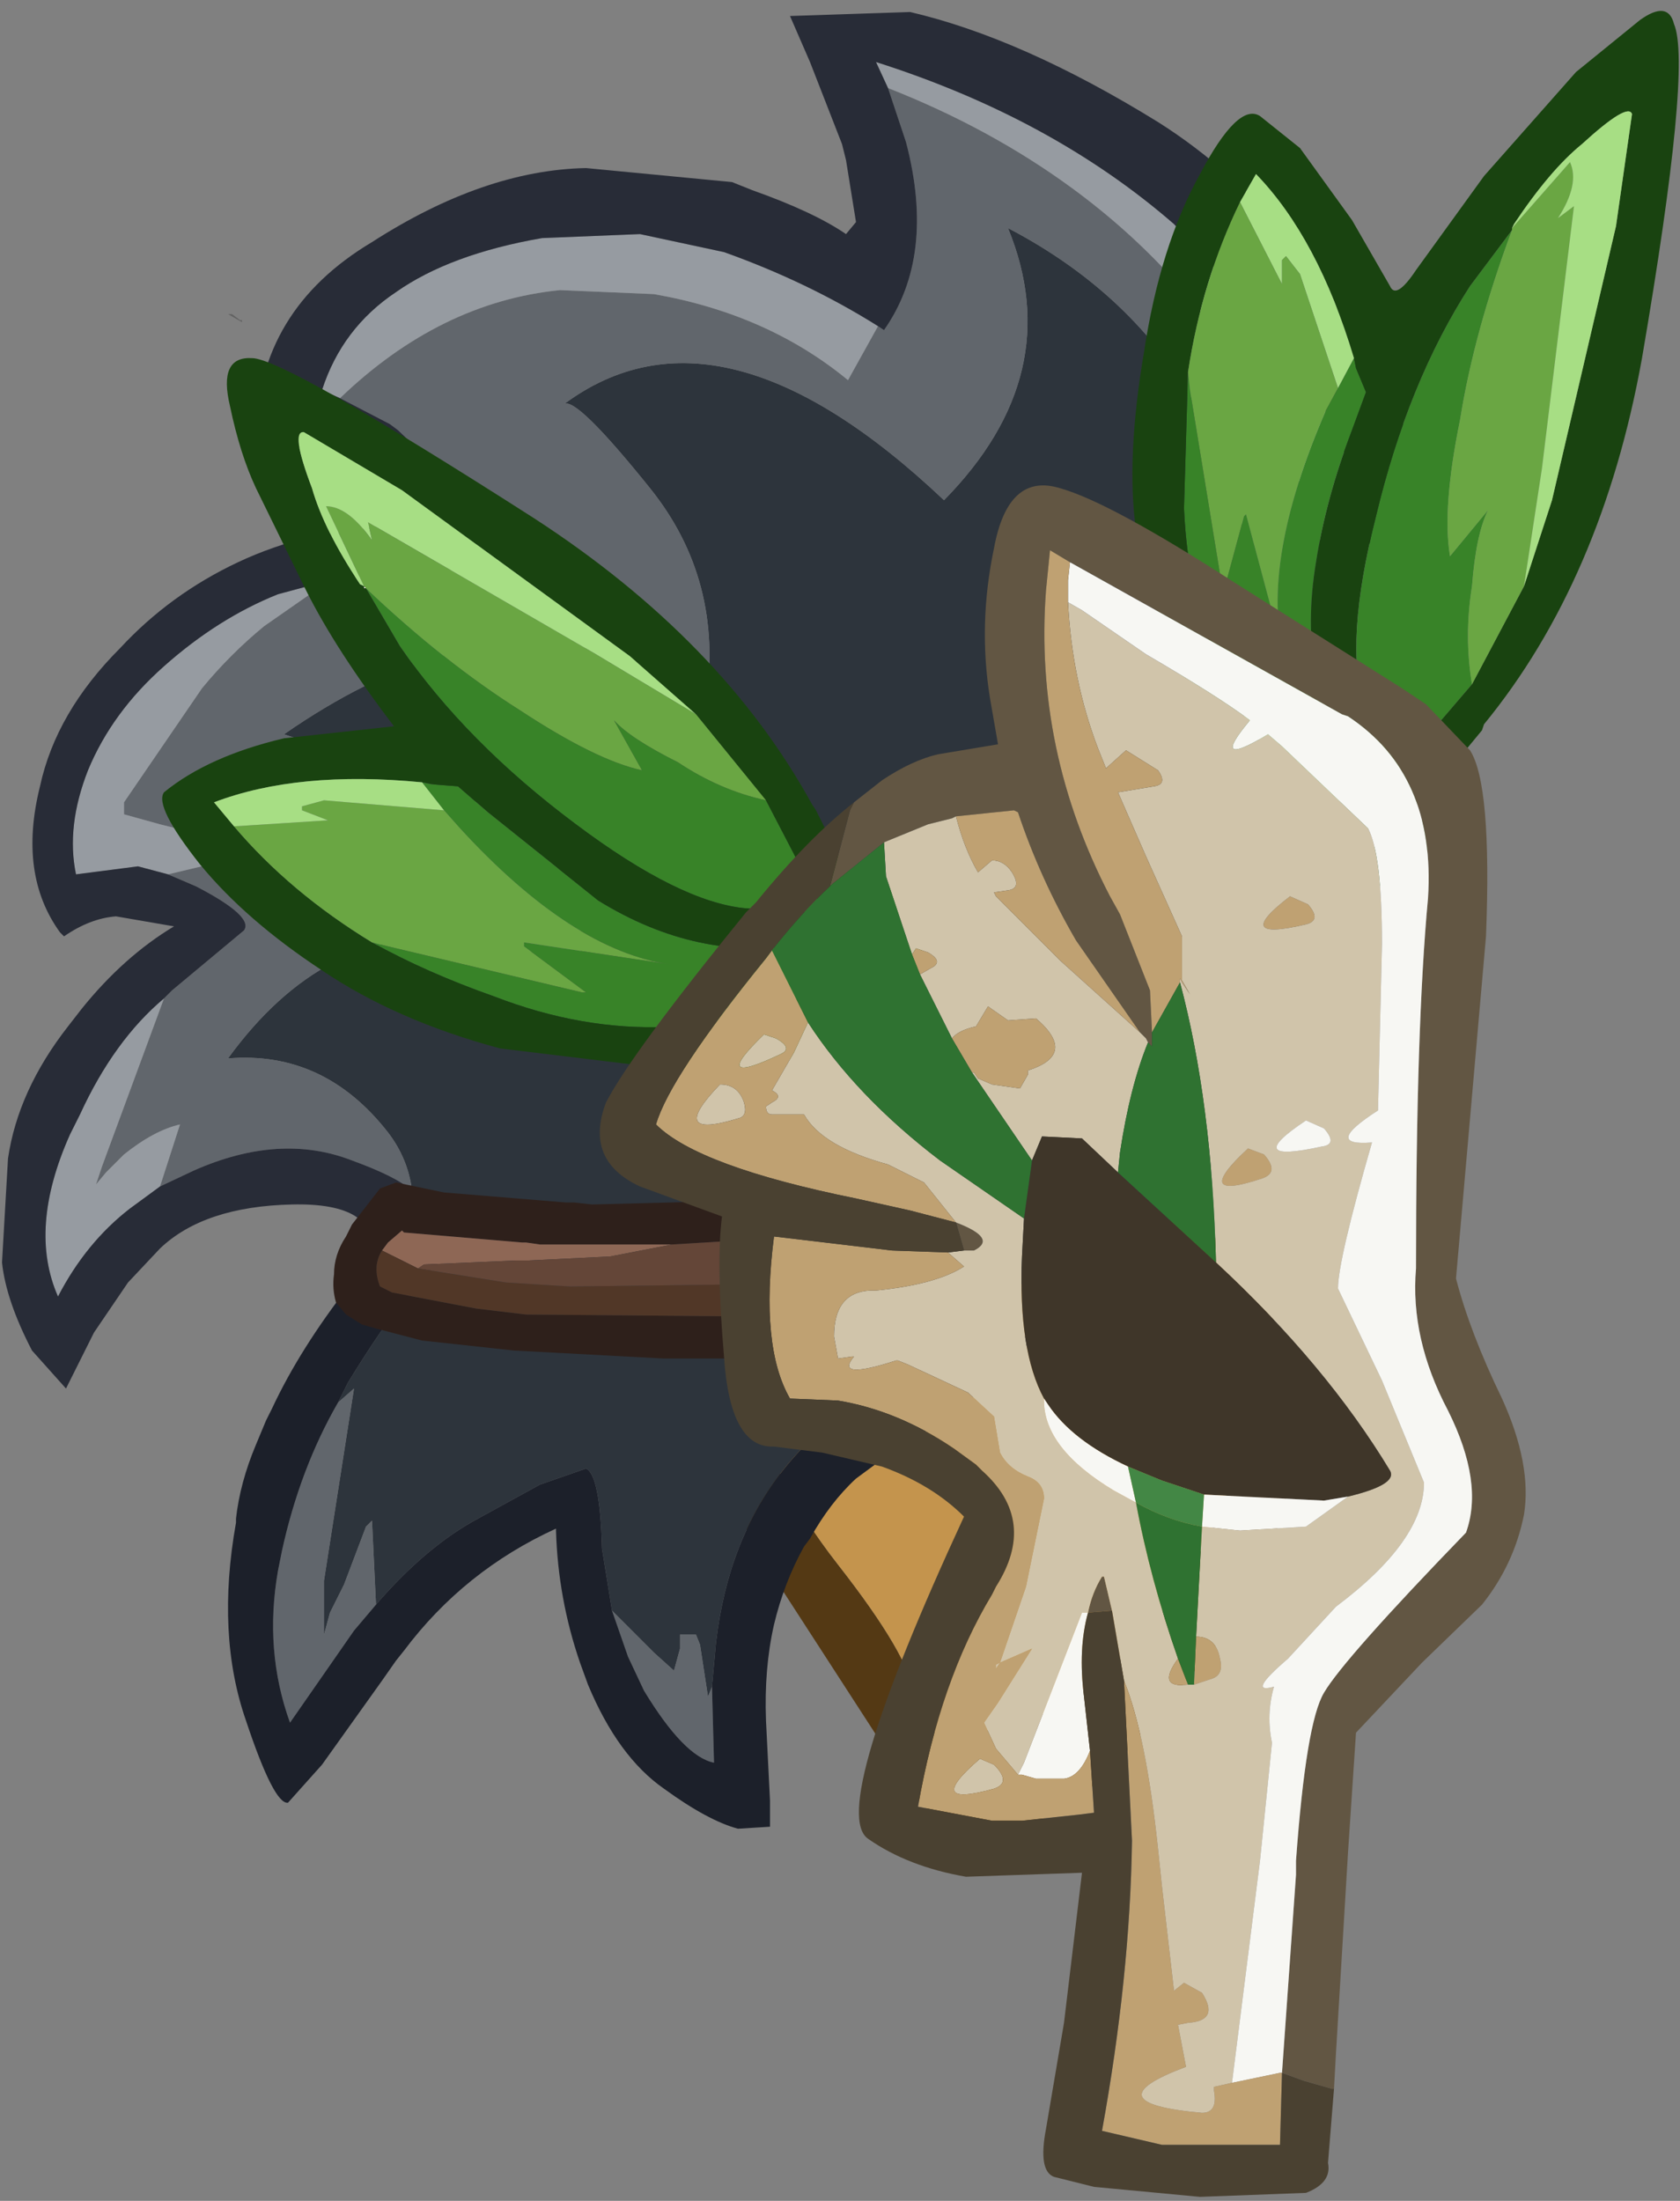 <?xml version="1.0" encoding="utf-8"?>
<svg version="1.1" id="Layer_1"
xmlns="http://www.w3.org/2000/svg"
xmlns:xlink="http://www.w3.org/1999/xlink"
xmlns:author="http://www.sothink.com"
width="42px" height="55px"
xml:space="preserve">
<rect width="100%" height="100%" fill="#808080" stroke="none"/>
<g id="1374" transform="matrix(1, 0, 0, 1, 4.95, 11.3)">
<path style="fill:#543914;fill-opacity:1" d="M22.75,17.65Q30.2 21.85 25.85 29.35L22.85 32.9Q21.45 34.25 20.1 34.5Q18.45 34.75 17.5 32.9L14.65 28.5Q12.75 25.55 12.2 23.05Q10.85 16.7 21.25 17.1L22.75 17.65M13.85,23.4Q14.2 25.5 16 27.8Q17.8 30.1 17.9 31.05Q18 31.95 18.5 32Q21.7 32.2 24.1 28.95Q29.25 21.9 21.3 18.3L17.8 18.45Q17.15 18.45 16.65 18.85Q13.5 21.3 13.85 23.4" />
<path style="fill:#C4944D;fill-opacity:1" d="M16.65,18.85Q17.15 18.45 17.8 18.45L21.3 18.3Q29.25 21.9 24.1 28.95Q21.7 32.2 18.5 32Q18 31.95 17.9 31.05Q17.8 30.1 16 27.8Q14.2 25.5 13.85 23.4Q13.5 21.3 16.65 18.85" />
<path style="fill:#2D343C;fill-opacity:1" d="M10.35,28.95L10.1 27.4Q10.05 25.55 9.7 25.4L8.55 25.8L7 26.65Q5.7 27.35 4.45 28.8L4.35 26.7L4.2 26.85L3.65 28.3L3.3 29L3.15 29.55L3.15 28.2L3.9 23.4L3.5 23.75L3.75 23.25Q5.4 20.55 6.2 20.25L5.7 19.6L5.6 19.55Q5.3 19.3 5.5 18.85L5.35 18.45Q5.25 17.65 4.75 17Q3.15 14.95 0.75 15.15Q3.15 11.85 6.5 12.15L9.55 12.7Q9.85 9.8 6.05 8.35L2.15 7.05Q6.25 4.2 9.75 4.9Q11.55 5.25 12.7 6.25Q13.15 3.2 11.3 0.9Q9.45 -1.4 9.15 -1.2Q13.05 -4.1 18.65 1.2Q21.75 -1.95 20.25 -5.6Q26.85 -2.15 26.5 6.45Q26.1 15.05 25.2 18.5L24.25 19.3L22.6 20.15L20.9 20.6L19.6 21.4L18.5 22.75Q13.55 24.6 12.95 29.75L12.85 30.85L12.75 31.1L12.55 29.8L12.45 29.55L12.05 29.55L12.05 29.9L11.9 30.45L11.4 30L10.35 28.95" />
<path style="fill:#61666C;fill-opacity:1" d="M9.05,-4.05L11.4 -3.95Q14.25 -3.45 16.25 -1.8L17 -3.15L17.15 -3.05Q18.45 -4.9 17.7 -7.75L17.25 -9.1Q19.8 -8.1 21.85 -6.6Q27.45 -2.5 28.7 5.05L29.05 8.05L28.95 8.35L29.05 8.35L29.6 8.3L29.05 10.85L28.25 13.55Q27.3 16.45 25.35 18.35L25.2 18.5Q26.1 15.05 26.5 6.45Q26.85 -2.15 20.25 -5.6Q21.75 -1.95 18.65 1.2Q13.05 -4.1 9.15 -1.2Q9.45 -1.4 11.3 0.9Q13.15 3.2 12.7 6.25Q11.55 5.25 9.75 4.9Q6.25 4.2 2.15 7.05L6.05 8.35Q9.85 9.8 9.55 12.7L6.5 12.15Q3.15 11.85 0.75 15.15Q3.15 14.95 4.75 17Q5.25 17.65 5.35 18.45Q4.95 18.1 3.85 17.7Q2.05 17 -0.1 17.95L-0.95 18.35L-0.45 16.8Q-1.1 16.95 -1.85 17.55L-2.3 18L-2.55 18.3L-2.4 17.85L-0.85 13.65L-0.65 13.45L1.15 11.95Q1.4 11.6 -0.05 10.85L-0.75 10.55L1.35 10.05L-0.35 9.45L-0.95 9.3L-1.85 9.05L-1.85 8.75L0.1 5.9Q0.8 5.05 1.65 4.35L3.3 3.2L3.95 3.1L7.05 2.9L6.9 1.85Q6.65 1.1 6 0.4L5 -0.55L4.8 -0.7L3.55 -1.35Q6.05 -3.75 9.05 -4.05M11.4,30L11.9 30.45L12.05 29.9L12.05 29.55L12.45 29.55L12.55 29.8L12.75 31.1L12.85 30.85L12.9 32.75Q12.15 32.6 11.15 30.95L10.75 30.1L10.35 28.95L11.4 30M3.9,23.4L3.15 28.2L3.15 29.55L3.3 29L3.65 28.3L4.2 26.85L4.35 26.7L4.45 28.8L3.9 29.45L2.3 31.75Q1.65 29.95 2 27.95L2.1 27.45Q2.55 25.4 3.5 23.75L3.9 23.4" />
<path style="fill:#969BA1;fill-opacity:1" d="M-1.5,10.35L-3.05 10.55Q-3.3 9.35 -2.75 7.95Q-2.15 6.5 -0.85 5.35Q0.5 4.15 2 3.55L3.3 3.2L1.65 4.35Q0.8 5.05 0.1 5.9L-1.85 8.75L-1.85 9.05L-0.95 9.3L-0.35 9.45L1.35 10.05L-0.75 10.55L-1.5 10.35M-1.7,18.9Q-2.8 19.75 -3.5 21.1Q-4.25 19.4 -3.2 17.05L-2.95 16.55Q-2.1 14.7 -0.85 13.65L-2.4 17.85L-2.55 18.3L-2.3 18L-1.85 17.55Q-1.1 16.95 -0.45 16.8L-0.95 18.35L-1.7 18.9M16.95,-9.75Q21.35 -8.35 24.4 -5.7L27.1 -2.8Q30.5 1.9 29.05 8.05L28.7 5.05Q27.45 -2.5 21.85 -6.6Q19.8 -8.1 17.25 -9.1L16.95 -9.75M17,-3.15L16.25 -1.8Q14.25 -3.45 11.4 -3.95L9.05 -4.05Q6.05 -3.75 3.55 -1.35L3.1 -1.55Q3.6 -3.1 4.95 -4Q6.3 -4.95 8.6 -5.35L11.05 -5.45L13.15 -5Q15.25 -4.25 17 -3.15" />
<path style="fill:#282C37;fill-opacity:1" d="M-0.95,18.35L-0.1 17.95Q2.05 17 3.85 17.7Q4.95 18.1 5.35 18.45L5.5 18.85Q5.3 19.3 5.6 19.55L5.7 19.6L5.3 19.8L3.8 20.8L4.35 20.05Q4.5 18.75 2.35 18.8Q0.15 18.85 -0.95 19.9L-1.75 20.75L-2.6 22L-3.3 23.4L-4.15 22.45Q-4.8 21.2 -4.9 20.25L-4.75 17.65Q-4.5 15.95 -3.25 14.35L-2.9 13.9Q-1.85 12.6 -0.6 11.85L-2.05 11.6Q-2.7 11.65 -3.35 12.1L-3.45 12Q-4.5 10.55 -3.95 8.35Q-3.55 6.5 -1.95 4.9Q-0.7 3.55 1 2.75Q1.85 2.35 2.85 2.1L5.2 1.75Q4.85 1.1 4 0.6L2.45 -0.15L1.45 -0.45Q1.5 -3.55 4.35 -5.25Q7.15 -7.05 9.7 -7.1L13.35 -6.75L13.85 -6.55Q15.4 -6 16.2 -5.45L16.45 -5.75L16.2 -7.3L16.1 -7.7L15.3 -9.75L14.8 -10.9L17.8 -11Q20.6 -10.35 24 -8.25Q25.9 -7.05 27.4 -5.2L29.5 -2.05Q32.6 3.9 29.75 8.3L29.6 8.3L29.05 8.35L28.95 8.35L29.05 8.05Q30.5 1.9 27.1 -2.8L24.4 -5.7Q21.35 -8.35 16.95 -9.75L17.25 -9.1L17.7 -7.75Q18.45 -4.9 17.15 -3.05L17 -3.15Q15.25 -4.25 13.15 -5L11.05 -5.45L8.6 -5.35Q6.3 -4.95 4.95 -4Q3.6 -3.1 3.1 -1.55L3.55 -1.35L4.8 -0.7L5 -0.55L6 0.4Q6.65 1.1 6.9 1.85L7.05 2.9L3.95 3.1L3.3 3.2L2 3.55Q0.5 4.15 -0.85 5.35Q-2.15 6.5 -2.75 7.95Q-3.3 9.35 -3.05 10.55L-1.5 10.35L-0.75 10.55L-0.05 10.85Q1.4 11.6 1.15 11.95L-0.65 13.45L-0.85 13.65Q-2.1 14.7 -2.95 16.55L-3.2 17.05Q-4.25 19.4 -3.5 21.1Q-2.8 19.75 -1.7 18.9L-0.95 18.35" />
<path style="fill:#1C202A;fill-opacity:1" d="M6.2,20.25Q5.4 20.55 3.75 23.25L3.5 23.75Q2.55 25.4 2.1 27.45L2 27.95Q1.65 29.95 2.3 31.75L3.9 29.45L4.45 28.8Q5.7 27.35 7 26.65L8.55 25.8L9.7 25.4Q10.05 25.55 10.1 27.4L10.35 28.95L10.75 30.1L11.15 30.95Q12.15 32.6 12.9 32.75L12.85 30.85L12.95 29.75Q13.55 24.6 18.5 22.75Q19.5 22.35 20.65 22.1L20.9 22.1Q19.75 23.6 17.4 24.95L16.45 25.65Q15.8 26.25 15.3 27.15L15.15 27.35Q14.65 28.25 14.4 29.3Q14.15 30.4 14.2 31.7L14.3 33.7L14.3 34.35L13.5 34.4Q12.75 34.2 11.65 33.4Q10.5 32.6 9.75 30.8L9.55 30.25Q9 28.65 8.95 26.95L8.95 26.9Q6.65 27.95 5.15 29.95L4.95 30.2L4.6 30.7L3.1 32.8L2.25 33.75Q1.9 33.8 1.2 31.7Q0.45 29.55 0.95 26.75L0.95 26.65Q1.05 25.75 1.45 24.8L1.7 24.2L1.85 23.9Q2.55 22.4 3.8 20.8L5.3 19.8L5.7 19.6L6.2 20.25" />
<path style="fill:#626262;fill-opacity:1" d="M1.1,-3.25L0.75 -3.45L0.85 -3.45L1.05 -3.3L1.1 -3.3L1.1 -3.25" />
<path style="fill:#4D441C;fill-opacity:1" d="M18.85,13.2L18.85 12.85L19 13.05L18.85 13.2" />
<path style="fill:#F7EAEA;fill-opacity:1" d="M4.15,3.35L4.2 3.4L4.15 3.4L4.15 3.35" />
<path style="fill:#388328;fill-opacity:1" d="M28.5,-1.6L28.9 -2.35L28.95 -2.1L29.2 -1.5L28.85 -0.55Q28.2 1.15 27.95 2.75Q27.45 5.75 28.9 8.05L28.75 8.4L28.3 9.1Q24.85 6.1 24.65 1.4L24.75 -2L24.8 -1.55L25.6 3.35L25.65 3.45L26.15 1.6L26.2 1.55L27.15 5.1Q26.55 2.75 28.2 -1.05L28.5 -1.6M32.85,-5.55Q31.9 -3 31.55 -0.8Q31.1 1.4 31.3 2.6L32.25 1.45Q31.95 2.05 31.85 3.35Q31.65 4.6 31.85 5.8L30.05 7.9L29.7 7.75L29.15 6.35Q28.65 4.75 29.45 1.6Q30.25 -1.75 31.8 -4.15L32.85 -5.55M15.5,11.2L15.25 11.5L13.7 11.4Q12.05 11.25 9.45 9.3Q6.7 7.25 5.05 4.85L4.2 3.4Q6.15 5.25 8.05 6.45Q9.95 7.7 11.1 7.95L10.4 6.7Q10.8 7.15 12 7.75Q13.05 8.45 14.2 8.7L15.5 11.2M4.35,12.25L4.75 12.35L9.6 13.5L9.7 13.5L8.15 12.35L8.15 12.25L11.8 12.8Q9.35 12.45 6.55 9.4L6.15 8.95L5.6 8.25L5.85 8.3L6.5 8.35L7.25 9L10 11.2Q12.5 12.75 15.15 12.3L15.45 12.6L15.9 13.25Q11.8 15.3 7.4 13.6Q5.7 13 4.35 12.25" />
<path style="fill:#194310;fill-opacity:1" d="M1.35,-2.35Q2.15 -2.35 8.4 1.65Q13.1 4.7 15.35 8.8L15.45 8.95L16.1 10.25Q16.35 10.4 16.4 10.85L16.4 11.25L16.45 11.35L16.45 11.4L16.9 11.25L16.9 11.1Q17 10.8 17.4 10.9Q18 11.4 17.25 11.7L16.6 12L16.65 12.7L16.65 12.8L17.05 12.55L17.85 12.25L18.05 12.25L18.15 12.55Q17.2 15.25 12.5 15.5L7.55 14.9Q4.95 14.2 3.1 12.95Q1.2 11.7 0.05 10.3Q-1.1 8.85 -0.85 8.5Q0.25 7.6 2.15 7.15L4.9 6.85Q3.45 4.95 2.7 3.45L1.45 0.9Q1.05 0.05 0.8 -1.15Q0.5 -2.4 1.35 -2.35M27.55,-7.6L28.85 -5.8L29.8 -4.15Q29.95 -3.8 30.45 -4.55L32.15 -6.9L34.45 -9.5L36.05 -10.8Q36.75 -11.3 36.9 -10.7Q37.35 -9.65 36.1 -2.35Q35.1 3.2 32.15 6.8L32.1 6.95L31.15 8.1L30.75 8.65L30.35 8.85L30.3 8.9L30.25 8.95L30.5 9.3Q30.55 9.2 30.65 9.2Q31 9.15 31.1 9.5Q30.85 10.3 30.25 9.75L29.75 9.3L29.05 9.5L29 9.6L29.4 9.85L30 10.5Q30.2 10.75 30.05 10.9Q26.85 10.6 25.25 7.15Q23.65 3.7 23.45 1.95Q23.2 0.15 23.65 -2.5Q24.05 -5.15 25.05 -6.95Q26 -8.75 26.55 -8.4L27.55 -7.6M24.75,-2L24.65 1.4Q24.85 6.1 28.3 9.1L28.75 8.4L28.9 8.05Q27.45 5.75 27.95 2.75Q28.2 1.15 28.85 -0.55L29.2 -1.5L28.95 -2.1L28.9 -2.35Q28 -5.35 26.45 -6.95L26.05 -6.25Q25.1 -4.3 24.75 -2M31.8,-4.15Q30.25 -1.75 29.45 1.6Q28.65 4.75 29.15 6.35L29.7 7.75L30.05 7.9L31.85 5.8L33.15 3.35L33.85 1.2L35.45 -5.65L35.85 -8.45Q35.75 -8.75 34.6 -7.7Q33.8 -7.05 32.9 -5.7L32.85 -5.6L32.85 -5.55L31.8 -4.15M4.15,3.4L4.2 3.4L5.05 4.85Q6.7 7.25 9.45 9.3Q12.05 11.25 13.7 11.4L15.25 11.5L15.5 11.2L14.2 8.7L12.45 6.55L10.8 5.1L5.1 0.95L2.65 -0.5Q2.3 -0.55 2.85 0.9Q3.15 1.95 4.05 3.3L4.15 3.35L4.15 3.4M7.4,13.6Q11.8 15.3 15.9 13.25L15.45 12.6L15.15 12.3Q12.5 12.75 10 11.2L7.25 9L6.5 8.35L5.85 8.3L5.6 8.25Q2.5 7.95 0.4 8.75L0.9 9.35Q2.3 11 4.35 12.25Q5.7 13 7.4 13.6" />
<path style="fill:#6AA643;fill-opacity:1" d="M28.2,-1.05Q26.55 2.75 27.15 5.1L26.2 1.55L26.15 1.6L25.65 3.45L25.6 3.35L24.8 -1.55L24.75 -2Q25.1 -4.3 26.05 -6.25L27.1 -4.2L27.1 -4.8L27.2 -4.9L27.55 -4.45L28.5 -1.6L28.2 -1.05M31.85,5.8Q31.65 4.6 31.85 3.35Q31.95 2.05 32.25 1.45L31.3 2.6Q31.1 1.4 31.55 -0.8Q31.9 -3 32.85 -5.55L32.85 -5.6L34.3 -7.25Q34.55 -6.7 34 -5.85L34.4 -6.15L33.6 0.4L33.15 3.35L31.85 5.8M4.15,3.35L3.2 1.35Q3.75 1.35 4.35 2.2L4.25 1.75L9.95 5.05L12.45 6.55L14.2 8.7Q13.05 8.45 12 7.75Q10.8 7.15 10.4 6.7L11.1 7.95Q9.95 7.7 8.05 6.45Q6.15 5.25 4.2 3.4L4.15 3.35M6.55,9.4Q9.35 12.45 11.8 12.8L8.15 12.25L8.15 12.35L9.7 13.5L9.6 13.5L4.75 12.35L4.35 12.25Q2.3 11 0.9 9.35L3.25 9.2L2.6 8.95L2.6 8.85L3.15 8.7L6.15 8.95L6.55 9.4" />
<path style="fill:#A7DE84;fill-opacity:1" d="M28.5,-1.6L27.55 -4.45L27.2 -4.9L27.1 -4.8L27.1 -4.2L26.05 -6.25L26.45 -6.95Q28 -5.35 28.9 -2.35L28.5 -1.6M32.9,-5.7Q33.8 -7.05 34.6 -7.7Q35.75 -8.75 35.85 -8.45L35.45 -5.65L33.85 1.2L33.15 3.35L33.6 0.4L34.4 -6.15L34 -5.85Q34.55 -6.7 34.3 -7.25L32.85 -5.6L32.9 -5.7M12.45,6.55L9.95 5.05L4.25 1.75L4.35 2.2Q3.75 1.35 3.2 1.35L4.15 3.35L4.05 3.3Q3.15 1.95 2.85 0.9Q2.3 -0.55 2.65 -0.5L5.1 0.95L10.8 5.1L12.45 6.55M0.4,8.75Q2.5 7.95 5.6 8.25L6.15 8.95L3.15 8.7L2.6 8.85L2.6 8.95L3.25 9.2L0.9 9.35L0.4 8.75" />
<path style="fill:#2E201B;fill-opacity:1" d="M13.5,19.7L11.85 19.8L8.55 19.8L8.2 19.75L8.1 19.75L5.15 19.5L5.1 19.45L4.75 19.75L4.6 19.95Q4.35 20.35 4.55 20.85L4.75 20.95L4.85 21L6.95 21.4L8.2 21.55L13.95 21.6L14.4 21.6L14.45 22.65L11.65 22.65L7.9 22.45L5.6 22.2L4.45 21.9L4.1 21.8L3.7 21.55L3.45 21.25Q3.35 20.9 3.4 20.55Q3.4 20.05 3.7 19.6L3.85 19.3L4.55 18.4L4.95 18.25L6.15 18.5L9.2 18.75L9.4 18.75L9.85 18.8L13.75 18.7L14.25 18.65L14.3 19.65L13.5 19.7" />
<path style="fill:#8E6755;fill-opacity:1" d="M4.6,19.95L4.75 19.75L5.1 19.45L5.15 19.5L8.1 19.75L8.2 19.75L8.55 19.8L11.85 19.8L10.3 20.1L8.25 20.2L7.95 20.2L5.65 20.3L5.5 20.4L4.6 19.95" />
<path style="fill:#513727;fill-opacity:1" d="M5.5,20.4L7.7 20.75L9.3 20.85L13.25 20.8L13.45 19.8L13.5 19.7L14.3 19.65L14.35 20.35L14.4 21.6L13.95 21.6L8.2 21.55L6.95 21.4L4.85 21L4.75 20.95L4.55 20.85Q4.35 20.35 4.6 19.95L5.5 20.4" />
<path style="fill:#644638;fill-opacity:1" d="M13.45,19.8L13.25 20.8L9.3 20.85L7.7 20.75L5.5 20.4L5.65 20.3L7.95 20.2L8.25 20.2L10.3 20.1L11.85 19.8L13.5 19.7L13.45 19.8" />
<path style="fill:#625643;fill-opacity:1" d="M28.35,40.9L27.65 40.7L27.1 40.5L27.45 35.55L27.45 35.2Q27.7 31.75 28.15 31Q28.65 30.15 31.7 27Q32.15 25.75 31.25 23.95Q30.3 22.15 30.45 20.4Q30.45 14.35 30.75 11.15Q30.95 8.05 28.75 6.6L28.6 6.55L21.8 2.75L21.3 2.45L21.2 3.45Q20.9 7.45 22.8 11.1L23.05 11.55L23.8 13.45L23.85 14.5L23.85 14.55L23.85 14.85L23.8 14.8L23.75 14.75L23.7 14.65L23.65 14.6L23.55 14.5L21.95 12.2Q21.05 10.65 20.5 9L20.4 8.95L18.95 9.1L18.85 9.15L18.25 9.3L17.15 9.75L15.85 10.8L15.8 10.85L16.3 8.95L16.4 8.75L17.1 8.2Q17.85 7.7 18.5 7.55L20 7.3L19.8 6.15Q19.5 4.3 19.9 2.4Q20.25 0.5 21.55 0.9Q22.8 1.25 25.9 3.25L30.1 5.9L30.7 6.3L31.8 7.45Q32.35 8.3 32.2 12.1L31.45 20.65Q31.8 22 32.6 23.65Q33.35 25.3 33.15 26.55Q32.9 27.8 32.1 28.8L30.6 30.25L28.95 32L28.75 35L28.45 40L28.4 40.9L28.35 40.9M18.95,19.25Q20 19.65 19.4 19.95L19.15 19.95L18.95 19.25M22.25,29Q22.35 28.5 22.6 28.1L22.65 28.1L22.85 28.95L22.25 29" />
<path style="fill:#D0C4AA;fill-opacity:1" d="M18.05,13.05L18.4 12.85Q18.6 12.7 18.25 12.5L17.95 12.4L17.85 12.55L17.2 10.6L17.15 9.75L18.25 9.3L18.85 9.15L18.95 9.1Q19.15 9.9 19.5 10.5L19.85 10.2Q20.15 10.2 20.35 10.5Q20.6 10.9 20.25 10.95L19.9 11L19.95 11.1L21.55 12.7L23.55 14.5L23.65 14.6L23.7 14.65L23.75 14.75Q23.3 15.85 23.05 17.5L23 18L22.1 17.15L21.1 17.1L20.85 17.7L19.35 15.5L19.4 15.5L19.5 15.65L19.85 15.8L20.55 15.9L20.75 15.55L20.75 15.45Q22 15.05 20.95 14.15L20.25 14.2L19.75 13.85L19.45 14.35Q19 14.45 18.85 14.65L18.05 13.05M25.4,40.85L25.4 40.95Q25.5 41.5 25.1 41.5Q22.3 41.25 24.7 40.35L24.5 39.3L24.75 39.25Q25.55 39.2 25.1 38.5L24.65 38.25L24.4 38.45L24.1 35.85L24 34.9Q23.7 32.05 23.15 30.7L22.85 28.95L22.65 28.1L22.6 28.1Q22.35 28.5 22.25 29L22.1 29L20.65 32.75L20.5 33.05L19.95 32.4L19.65 31.75L20 31.25L20.85 29.9L20.05 30.25L20.7 28.35L21.15 26.15Q21.15 25.75 20.75 25.6Q20.25 25.4 20.05 25L19.9 24.1L19.25 23.5L17.75 22.8L17.5 22.7L17.45 22.7Q15.9 23.2 16.4 22.6L16.35 22.6L16 22.65L15.9 22.1Q15.9 21 16.8 20.95L16.95 20.95Q18.45 20.8 19.15 20.35L18.75 20L19.15 19.95L19.4 19.95Q20 19.65 18.95 19.25L18.15 18.25L17.25 17.8Q15.6 17.35 15.15 16.55L14.35 16.55Q14.2 16.55 14.2 16.35L14.35 16.25Q14.65 16.1 14.35 15.95L14.9 15L15.25 14.25Q16.45 16.1 18.55 17.7L20.65 19.15L20.6 20.1Q20.5 22.45 21.15 23.65L21.15 23.7Q21.15 24.9 22.9 25.95L23.45 26.25Q23.8 28.15 24.5 30.15Q23.95 30.9 24.75 30.8L24.9 30.8L25.35 30.65Q25.65 30.55 25.55 30.15Q25.45 29.6 24.95 29.6L24.95 29.65L25.1 26.85L26.05 26.95L27.7 26.85L28.75 26.1Q30 25.8 29.8 25.45Q28.2 22.8 25.45 20.25Q25.35 16.25 24.55 13.25L24.55 13.15L24.6 13.25L24.8 13.55L24.6 13.2L24.6 12.1L23.7 10.1L23 8.5L23.9 8.35Q24.25 8.3 24 7.95L23.2 7.45L22.7 7.9L22.5 7.4Q21.85 5.7 21.75 3.75L22.1 3.95L23.7 5.05Q25.5 6.1 26.3 6.7Q25.25 7.95 26.75 7.05L27.1 7.35L29.25 9.4Q29.6 10.05 29.6 12.3L29.5 16.45Q28.1 17.35 29.35 17.25Q28.5 20.2 28.5 20.9L29.6 23.2L30.65 25.75Q30.65 27.2 28.45 28.85L27.25 30.15Q26.2 31.05 26.9 30.85Q26.7 31.55 26.85 32.25L26.55 35.2L25.85 40.75L25.4 40.85M27.3,11.1Q25.8 12.25 27.7 11.8Q28.1 11.7 27.75 11.3L27.3 11.1M26.25,17.4Q24.8 18.75 26.6 18.15Q27.05 18 26.65 17.55L26.25 17.4M28.15,16.9L27.7 16.7Q26.05 17.8 28.1 17.35Q28.5 17.3 28.15 16.9M14.45,14.65Q14.9 14.9 14.55 15.05Q12.75 15.9 14.15 14.55L14.45 14.65M13.65,16.25Q13.75 16.6 13.5 16.65Q11.7 17.2 13.05 15.8Q13.5 15.8 13.65 16.25M19.95,30.4L19.95 30.3L20.05 30.25L19.95 30.4M19.55,32.65L19.9 32.8Q20.35 33.25 19.9 33.4Q18.1 33.9 19.55 32.65" />
<path style="fill:#3F3629;fill-opacity:1" d="M20.85,17.7L21.1 17.1L22.1 17.15L23 18L25.45 20.25Q28.2 22.8 29.8 25.45Q30 25.8 28.75 26.1L28.15 26.2L25.15 26.05L24.1 25.7L23.25 25.35Q21.85 24.7 21.25 23.8L21.15 23.65Q20.5 22.45 20.6 20.1L20.65 19.15L20.85 17.7" />
<path style="fill:#F7F7F3;fill-opacity:1" d="M27.05,40.5L25.85 40.75L26.55 35.2L26.85 32.25Q26.7 31.55 26.9 30.85Q26.2 31.05 27.25 30.15L28.45 28.85Q30.65 27.2 30.65 25.75L29.6 23.2L28.5 20.9Q28.5 20.2 29.35 17.25Q28.1 17.35 29.5 16.45L29.6 12.3Q29.6 10.05 29.25 9.4L27.1 7.35L26.75 7.05Q25.25 7.95 26.3 6.7Q25.5 6.1 23.7 5.05L22.1 3.95L21.75 3.75L21.75 3.2L21.8 2.75L28.6 6.55L28.75 6.6Q30.95 8.05 30.75 11.15Q30.45 14.35 30.45 20.4Q30.3 22.15 31.25 23.95Q32.15 25.75 31.7 27Q28.65 30.15 28.15 31Q27.7 31.75 27.45 35.2L27.45 35.55L27.1 40.5L27.05 40.5M25.15,26.05L28.15 26.2L28.75 26.1L27.7 26.85L26.05 26.95L25.1 26.85L25.15 26.05M23.45,26.25L22.9 25.95Q21.15 24.9 21.15 23.7L21.15 23.65L21.25 23.8Q21.85 24.7 23.25 25.35L23.45 26.25M22.15,31.1L22.3 32.45Q22.05 33.1 21.65 33.15L20.95 33.15L20.6 33.05L20.5 33.05L20.65 32.75L22.1 29L22.25 29Q22 29.9 22.15 31.1M28.1,17.35Q26.05 17.8 27.7 16.7L28.15 16.9Q28.5 17.3 28.1 17.35" />
<path style="fill:#BFA172;fill-opacity:1" d="M18.95,9.1L20.4 8.95L20.5 9Q21.05 10.65 21.95 12.2L23.55 14.5L21.55 12.7L19.95 11.1L19.9 11L20.25 10.95Q20.6 10.9 20.35 10.5Q20.15 10.2 19.85 10.2L19.5 10.5Q19.15 9.9 18.95 9.1M23.85,14.5L23.8 13.45L23.05 11.55L22.8 11.1Q20.9 7.45 21.2 3.45L21.3 2.45L21.8 2.75L21.75 3.2L21.75 3.75Q21.85 5.7 22.5 7.4L22.7 7.9L23.2 7.45L24 7.95Q24.25 8.3 23.9 8.35L23 8.5L23.7 10.1L24.6 12.1L24.6 13.2L24.8 13.55L24.6 13.25L24.55 13.15L24.55 13.25L23.85 14.5M24.95,29.65L24.95 29.6Q25.45 29.6 25.55 30.15Q25.65 30.55 25.35 30.65L24.9 30.8L24.95 29.65M24.75,30.8Q23.95 30.9 24.5 30.15L24.75 30.8M15.25,14.25L14.9 15L14.35 15.95Q14.65 16.1 14.35 16.25L14.2 16.35Q14.2 16.55 14.35 16.55L15.15 16.55Q15.6 17.35 17.25 17.8L18.15 18.25L18.95 19.25L17.8 18.95L16.45 18.65Q12.5 17.85 11.45 16.8Q11.8 15.6 14.2 12.65L14.35 12.45L15.25 14.25M20.6,33.05L20.95 33.15L21.65 33.15Q22.05 33.1 22.3 32.45L22.4 34L22 34.05L20.6 34.2L19.85 34.2L18 33.85Q18.55 30.7 19.85 28.55L19.95 28.35Q21 26.7 19.6 25.45L19.45 25.3L18.9 24.9Q17.5 23.95 16 23.7L14.8 23.65Q14.05 22.35 14.4 19.6L17.35 19.95L18.75 20L19.15 20.35Q18.45 20.8 16.95 20.95L16.8 20.95Q15.9 21 15.9 22.1L16 22.65L16.35 22.6L16.4 22.6Q15.9 23.2 17.45 22.7L17.5 22.7L17.75 22.8L19.25 23.5L19.9 24.1L20.05 25Q20.25 25.4 20.75 25.6Q21.15 25.75 21.15 26.15L20.7 28.35L20.05 30.25L20.85 29.9L20 31.25L19.65 31.75L19.95 32.4L20.5 33.05L20.6 33.05M23.15,30.7Q23.7 32.05 24 34.9L24.1 35.85L24.4 38.45L24.65 38.25L25.1 38.5Q25.55 39.2 24.75 39.25L24.5 39.3L24.7 40.35Q22.3 41.25 25.1 41.5Q25.5 41.5 25.4 40.95L25.4 40.85L25.85 40.75L27.05 40.5L27.1 40.5L27.05 42.3L24.1 42.3L22.6 41.95Q23.3 38.1 23.35 34.7L23.15 30.7M27.75,11.3Q28.1 11.7 27.7 11.8Q25.8 12.25 27.3 11.1L27.75 11.3M26.65,17.55Q27.05 18 26.6 18.15Q24.8 18.75 26.25 17.4L26.65 17.55M18.85,14.65Q19 14.45 19.45 14.35L19.75 13.85L20.25 14.2L20.95 14.15Q22 15.05 20.75 15.45L20.75 15.55L20.55 15.9L19.85 15.8L19.5 15.65L19.4 15.5L19.35 15.5L18.85 14.65M17.85,12.55L17.95 12.4L18.25 12.5Q18.6 12.7 18.4 12.85L18.05 13.05L17.85 12.55M14.15,14.55Q12.75 15.9 14.55 15.05Q14.9 14.9 14.45 14.65L14.15 14.55M13.05,15.8Q11.7 17.2 13.5 16.65Q13.75 16.6 13.65 16.25Q13.5 15.8 13.05 15.8M20.05,30.25L19.95 30.3L19.95 30.4L20.05 30.25M19.9,33.4Q20.35 33.25 19.9 32.8L19.55 32.65Q18.1 33.9 19.9 33.4" />
<path style="fill:#4A4131;fill-opacity:1" d="M22.25,29L22.85 28.95L23.15 30.7L23.35 34.7Q23.3 38.1 22.6 41.95L24.1 42.3L27.05 42.3L27.1 40.5L27.65 40.7L28.35 40.9L28.4 40.9L28.25 42.75Q28.35 43.25 27.7 43.5L25.05 43.6L22.4 43.35L21.4 43.1Q21 42.95 21.2 41.9L21.65 39.25L22.1 35.5L19.2 35.6Q17.75 35.35 16.75 34.65Q15.75 33.95 19.15 26.6Q18.35 25.8 17.1 25.35L15.6 25L14.4 24.85Q13.3 24.9 13.15 22.6Q12.95 20.25 13.1 19.1L11.05 18.35Q9.65 17.7 10.2 16.25Q10.85 15 13.7 11.5L13.95 11.25Q15.25 9.65 16.4 8.75L16.3 8.95L15.8 10.85Q15.1 11.5 14.35 12.45L14.2 12.65Q11.8 15.6 11.45 16.8Q12.5 17.85 16.45 18.65L17.8 18.95L18.95 19.25L19.15 19.95L18.75 20L17.35 19.95L14.4 19.6Q14.05 22.35 14.8 23.65L16 23.7Q17.5 23.95 18.9 24.9L19.45 25.3L19.6 25.45Q21 26.7 19.95 28.35L19.85 28.55Q18.55 30.7 18 33.85L19.85 34.2L20.6 34.2L22 34.05L22.4 34L22.3 32.45L22.15 31.1Q22 29.9 22.25 29" />
<path style="fill:#2F7231;fill-opacity:1" d="M14.35,12.45Q15.1 11.5 15.8 10.85L15.85 10.8L17.15 9.75L17.2 10.6L17.85 12.55L18.05 13.05L18.85 14.65L19.35 15.5L20.85 17.7L20.65 19.15L18.55 17.7Q16.45 16.1 15.25 14.25L14.35 12.45M23,18L23.05 17.5Q23.3 15.85 23.75 14.75L23.8 14.8L23.85 14.85L23.85 14.55L23.85 14.5L24.55 13.25Q25.35 16.25 25.45 20.25L23 18M24.5,30.15Q23.8 28.15 23.45 26.25Q24.25 26.7 25.1 26.85L24.95 29.65L24.9 30.8L24.75 30.8L24.5 30.15" />
<path style="fill:#438745;fill-opacity:1" d="M23.25,25.35L24.1 25.7L25.15 26.05L25.1 26.85Q24.25 26.7 23.45 26.25L23.25 25.35" />
</g>
</svg>
